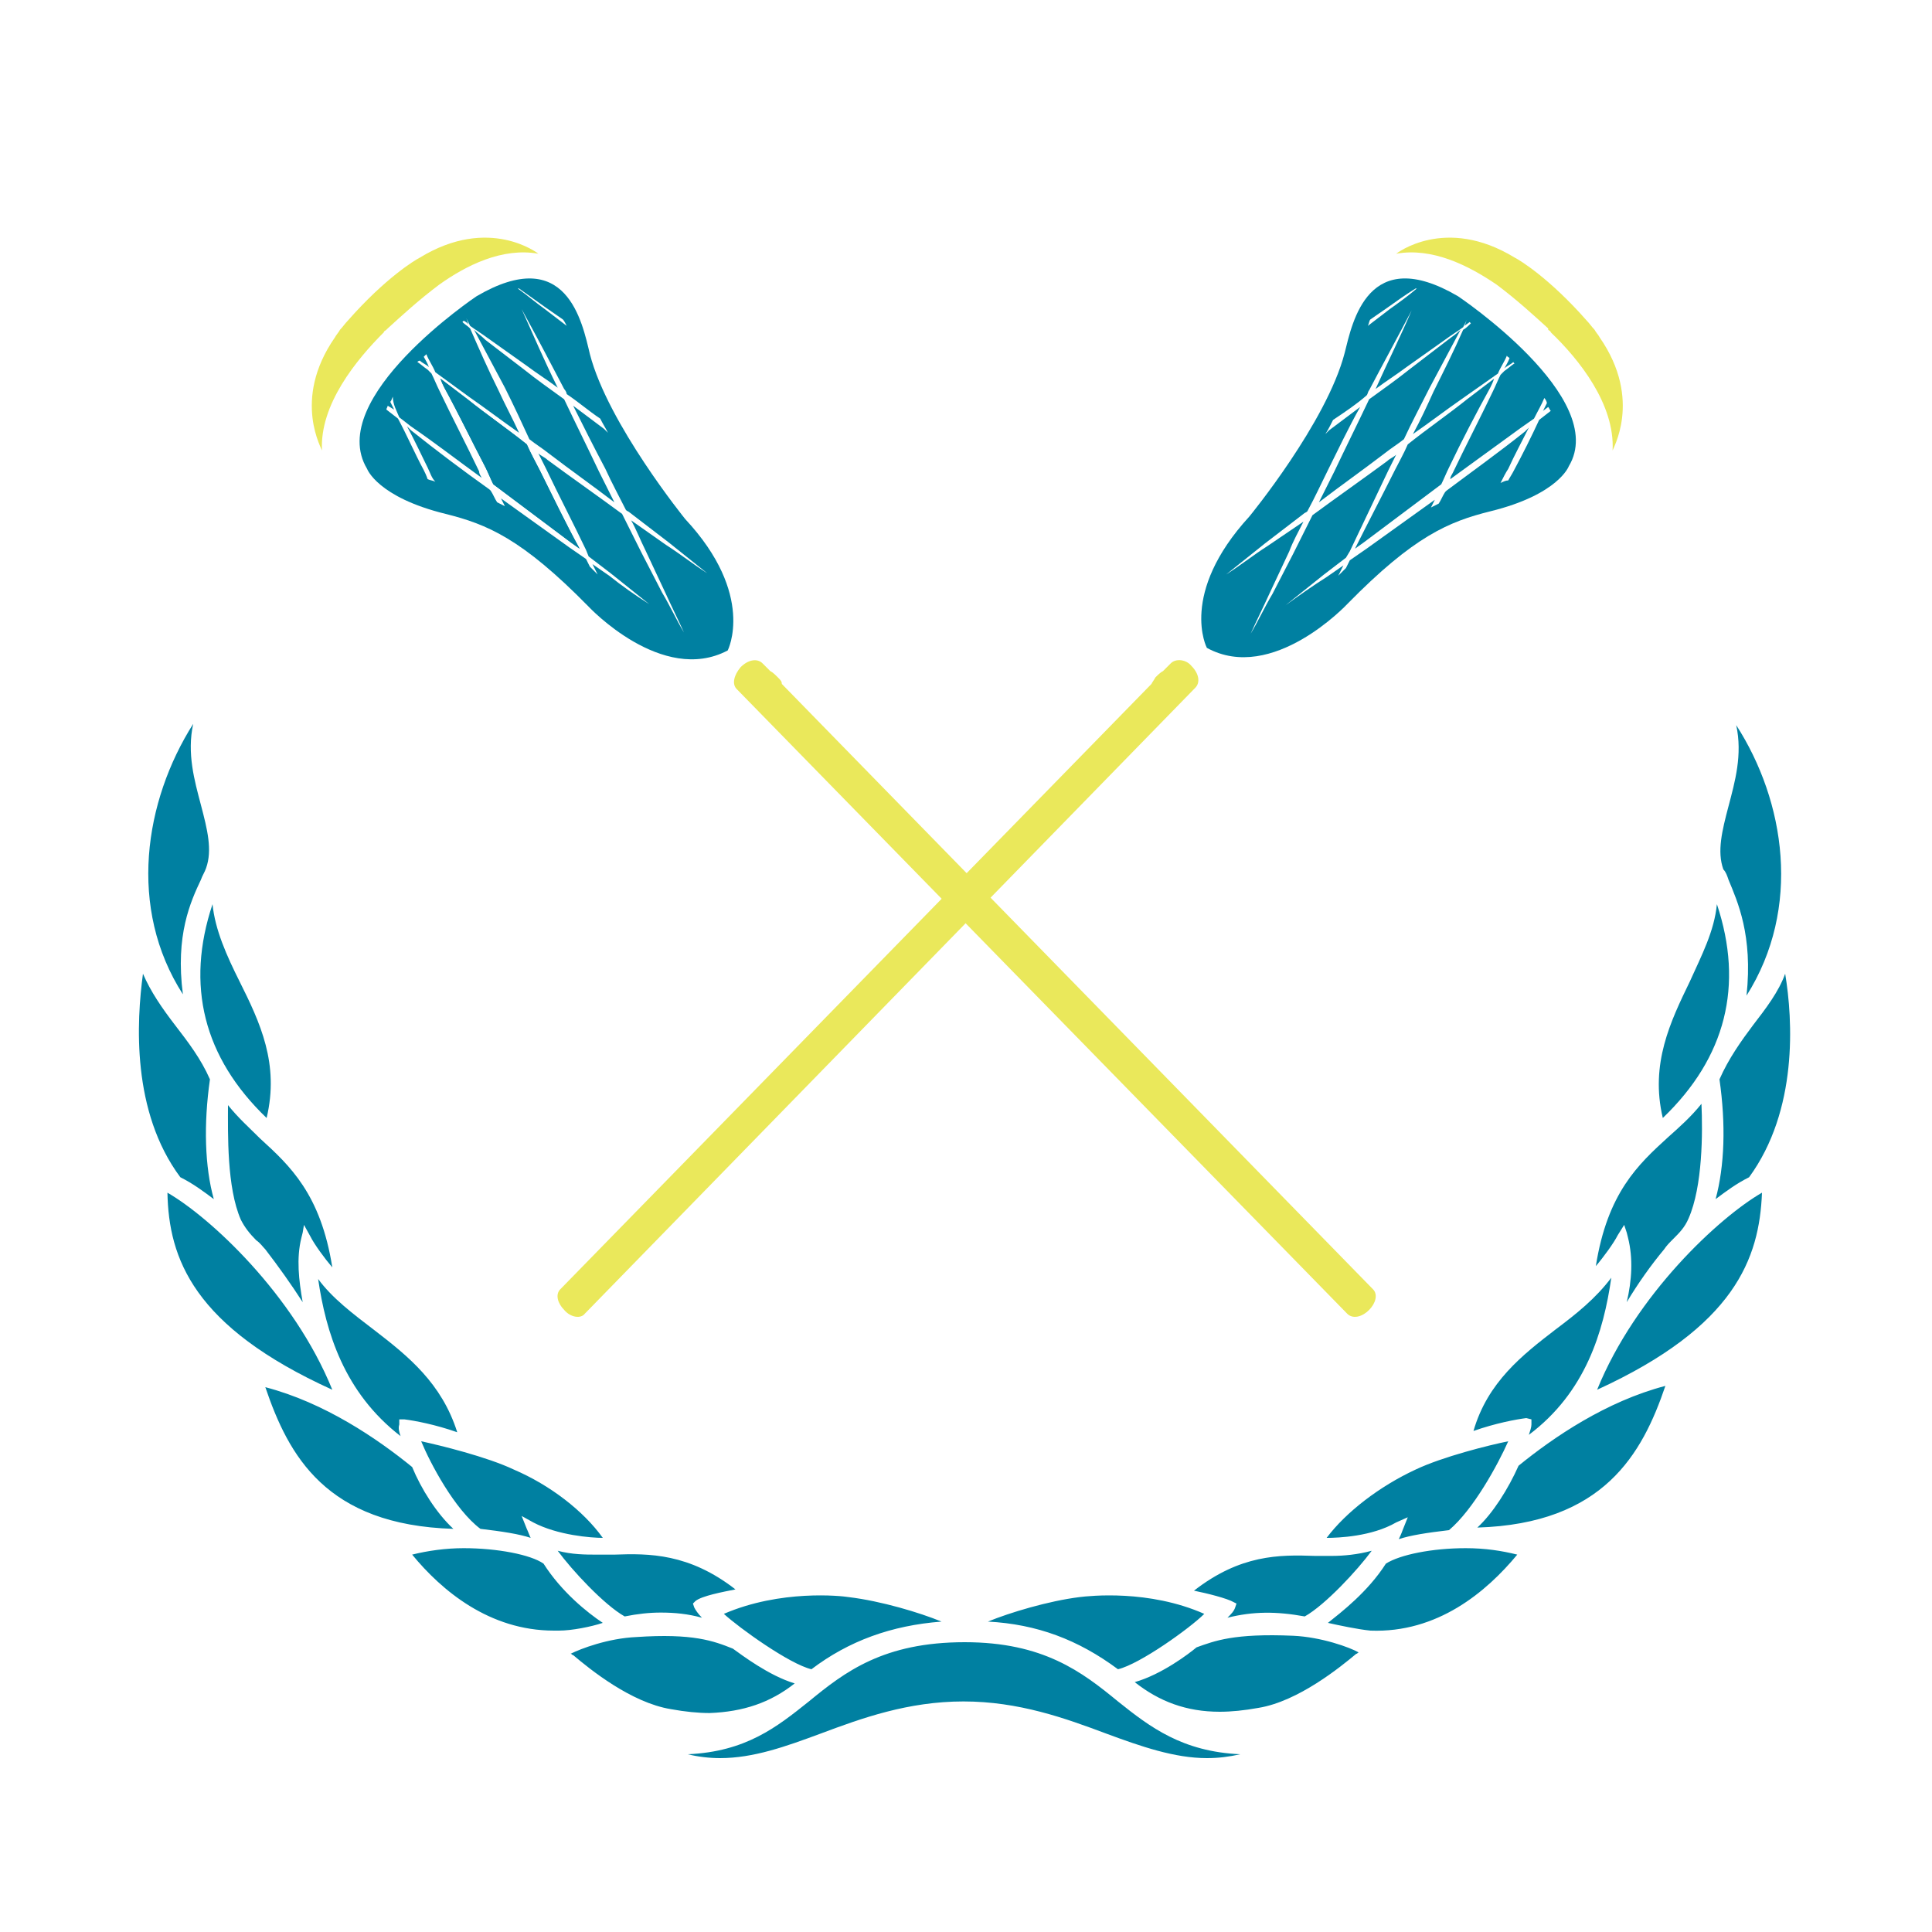 <?xml version="1.0" encoding="utf-8"?>
<!-- Generator: Adobe Illustrator 18.1.0, SVG Export Plug-In . SVG Version: 6.00 Build 0)  -->
<svg version="1.1" id="Layer_1" xmlns="http://www.w3.org/2000/svg" xmlns:xlink="http://www.w3.org/1999/xlink" x="0px" y="0px"
	 viewBox="0 0 150 150" enable-background="new 0 0 150 150" xml:space="preserve">
<g>
	<path fill="#0080A1" d="M34.2,29.4l2.1,1.6c1.5,1.2,3.1,2.3,4.6,3.5c0.3,0.7,0.7,1.4,1,2c1,2,2,4.1,3.1,6.1l-0.7-0.5
		c-2-1.5-4-3-6-4.5c-0.2-0.4-0.4-0.9-0.6-1.3c-1.1-2.1-2.1-4.2-3.2-6.2C34.4,29.9,34.3,29.7,34.2,29.4z"/>
	<path fill="#0080A1" d="M93.5,125.3c-4.3-1.9-8.9-1.4-9.7-1.3c-2.4,0.3-5.4,1.2-7.1,1.9c3.8,0.2,7,1.4,10.1,3.7
		C88.5,129.2,92.4,126.4,93.5,125.3 M96,124.5l-0.1,0.3c-0.1,0.3-0.3,0.5-0.6,0.8c2-0.5,3.8-0.5,6-0.1c1.6-0.9,4.1-3.6,5.2-5.1
		c-1.1,0.3-2.2,0.4-3.1,0.4c-0.4,0-0.9,0-1.3,0c-2.8-0.1-5.8-0.1-9.4,2.7c1,0.2,2.6,0.6,3.1,0.9L96,124.5z M63,129.6
		c2.9-2.2,6.2-3.4,10.1-3.7c-1.7-0.7-4.7-1.6-7.2-1.9c-0.6-0.1-5.3-0.6-9.7,1.3C57.4,126.4,61.3,129.2,63,129.6 M43.3,120.4
		c1.1,1.5,3.6,4.2,5.2,5.1c1-0.2,1.9-0.3,2.8-0.3c1.1,0,2.1,0.1,3.2,0.4c-0.3-0.3-0.5-0.6-0.6-0.8l-0.1-0.3l0.2-0.2
		c0.5-0.4,2.1-0.7,3.1-0.9c-3.6-2.8-6.7-2.8-9.4-2.7c-0.5,0-0.9,0-1.4,0C45.5,120.7,44.4,120.7,43.3,120.4 M37.3,118.7L37.3,118.7
		c1.7,0.2,3,0.4,3.9,0.7c-0.1-0.2-0.2-0.5-0.3-0.7l-0.4-1l0.9,0.5c1.9,1,4.5,1.2,5.4,1.2c-1.5-2.1-4.1-4.1-6.9-5.3
		c-2.1-1-5.8-1.9-7.2-2.2C33.4,113.6,35.3,117.2,37.3,118.7 M109.3,117.8l-0.4,1c0,0-0.1,0.3-0.3,0.7c0.9-0.3,2.2-0.5,3.9-0.7l0,0
		c1.9-1.6,3.8-5.1,4.6-6.9c-1.5,0.3-5.1,1.2-7.2,2.2c-2.8,1.3-5.4,3.3-6.9,5.3c0.9,0,3.5-0.1,5.4-1.2L109.3,117.8z M134.2,68.3
		c0.7,1.7,1.9,4.3,1.4,9c4.3-6.8,3-15.1-0.8-21c0.5,2.3-0.1,4.4-0.6,6.3c-0.5,1.9-0.9,3.5-0.4,4.9C134,67.7,134.1,68,134.2,68.3
		 M133.3,70.2c-0.2,2.1-1.2,4-2.1,6c-1.5,3.1-3.1,6.4-2.1,10.6C134,82.1,135.4,76.5,133.3,70.2 M24.7,99.3c0.6,4.1,2,8.8,6.4,12.2
		c-0.1-0.3-0.2-0.6-0.1-0.9l0-0.4l0.4,0c0.8,0.1,2.4,0.4,4.1,1c-1.2-3.8-3.8-5.9-6.4-7.9C27.4,102,25.8,100.8,24.7,99.3 M133.5,83.8
		c0.5,3.5,0.4,6.7-0.3,9.3c0.8-0.6,1.6-1.2,2.6-1.7c3.8-5.2,3.4-12.2,2.8-15.8c-0.5,1.4-1.5,2.7-2.5,4
		C135.2,80.8,134.2,82.2,133.5,83.8 M118.9,110.2l0,0.4c0,0.2-0.1,0.5-0.2,0.8c4.4-3.3,5.8-8,6.4-12.2c-1.2,1.6-2.7,2.8-4.3,4
		c-2.6,2-5.3,4.1-6.4,7.9c1.7-0.6,3.3-0.9,4.1-1L118.9,110.2z M126.1,95.1l0.2,0.6l0,0v0l0.1,0.4c0.4,1.6,0.3,3.3-0.1,5
		c0.9-1.5,1.9-2.9,2.9-4.1c0.2-0.3,0.4-0.5,0.7-0.8c0.5-0.5,0.9-0.9,1.2-1.6c1.1-2.5,1.1-6.7,1-8.9c-0.8,1-1.7,1.8-2.6,2.6
		c-2.3,2.1-4.7,4.3-5.6,10c0.6-0.7,1.4-1.8,1.7-2.4L126.1,95.1z M32,113.9c-2.7-2.2-6.8-5-11.4-6.2c1.8,5.3,4.7,10.7,14.6,11
		C33.9,117.5,32.7,115.6,32,113.9 M107.6,121.4c-1.4,2.2-3.5,3.8-4.5,4.6c0.9,0.2,2.3,0.5,3.3,0.6c5.2,0.2,9-3,11.4-5.9
		c-1.2-0.3-2.5-0.5-4-0.5C111.2,120.2,108.7,120.7,107.6,121.4 M61.7,130.7c-2-0.6-4.1-2.2-4.8-2.7c-1.5-0.6-3.1-1.2-7.5-0.9
		c-2.2,0.1-4.3,0.9-5.1,1.3c0.1,0,0.1,0.1,0.2,0.1c1.3,1.1,4.5,3.7,7.6,4.2c1.1,0.2,2.1,0.3,3,0.3C57.7,132.9,59.8,132.2,61.7,130.7
		 M17.7,85.8c0,2.2-0.1,6.4,1,8.9c0.3,0.6,0.7,1.1,1.2,1.6c0.3,0.2,0.5,0.5,0.7,0.7c1,1.3,2,2.7,2.9,4.1c-0.3-1.7-0.5-3.4-0.1-5
		l0.1-0.4l0,0l0.1-0.6l0.5,0.9c0.3,0.6,1.1,1.7,1.7,2.4c-0.9-5.7-3.3-7.9-5.6-10C19.4,87.6,18.5,86.8,17.7,85.8 M92.9,127.9
		c-0.6,0.5-2.7,2.1-4.8,2.7c1.9,1.5,4,2.3,6.6,2.3l0,0c0.9,0,1.9-0.1,3-0.3c3.1-0.5,6.4-3.2,7.6-4.2c0.1,0,0.1-0.1,0.2-0.1
		c-0.7-0.4-2.9-1.2-5.1-1.3C95.8,126.8,94.3,127.4,92.9,127.9 M124,107.9c10.7-4.9,12.6-10.2,12.8-15.3
		C133.5,94.5,127,100.5,124,107.9 M114.7,118.6c9.8-0.3,12.8-5.7,14.6-11c-4.6,1.2-8.7,4-11.4,6.2
		C117.1,115.6,115.9,117.5,114.7,118.6 M74.9,127.5c-6.3,0-9.3,2.3-12.1,4.6c-2.5,2-4.9,3.9-9.4,4.1c0.8,0.2,1.7,0.3,2.5,0.3
		c2.6,0,5.1-0.9,7.8-1.9c3.2-1.2,6.8-2.5,11.1-2.5c4.3,0,7.9,1.3,11.1,2.5c2.7,1,5.3,1.9,7.8,1.9c0.9,0,1.7-0.1,2.6-0.3
		c-4.5-0.2-7-2.1-9.5-4.1C84,129.8,81,127.5,74.9,127.5 M15.6,68.3c0.1-0.3,0.3-0.6,0.4-0.9c0.5-1.4,0.1-3-0.4-4.9
		c-0.5-1.9-1.1-4-0.6-6.3c-3.8,6-5.1,14.3-0.8,21C13.6,72.6,14.8,70,15.6,68.3 M20.7,86.8c1-4.2-0.5-7.4-2.1-10.6c-1-2-1.9-4-2.1-6
		C14.4,76.5,15.8,82.1,20.7,86.8 M13,92.6c0.1,5.1,2,10.4,12.8,15.3C22.8,100.5,16.3,94.5,13,92.6 M42.2,121.4
		c-1-0.7-3.6-1.2-6.2-1.2c-1.4,0-2.8,0.2-4,0.5c2.3,2.8,6,5.9,11,5.9l0,0c0.1,0,0.3,0,0.4,0c1,0,2.5-0.3,3.4-0.6
		C45.6,125.2,43.6,123.6,42.2,121.4 M16.6,93.1c-0.7-2.5-0.8-5.8-0.3-9.3c-0.7-1.6-1.7-2.9-2.7-4.2c-1-1.3-1.9-2.6-2.5-4
		c-0.5,3.7-0.9,10.7,2.9,15.8C15,91.9,15.8,92.5,16.6,93.1"/>
	<path fill="#0080A1" d="M116,29.4l-2.1,1.6c-1.5,1.2-3.1,2.3-4.6,3.5c-0.3,0.7-0.7,1.4-1,2c-1,2-2.1,4.1-3.1,6.1l0.7-0.5
		c2-1.5,4-3,6-4.5c0.2-0.4,0.4-0.9,0.6-1.3c1-2.1,2.1-4.2,3.2-6.2C115.8,29.9,115.9,29.7,116,29.4z"/>
	<path fill="#0080A1" d="M113.2,23c-7-4.1-8.2,2-8.8,4.4C103,32.8,97,40.1,97,40.1c-5.5,6-3.3,10.2-3.3,10.2
		c5.1,2.8,10.9-3.4,10.9-3.4c5.2-5.3,7.9-6.4,11.1-7.2c5.3-1.3,6.1-3.5,6.1-3.5C125,30.9,113.2,23,113.2,23z M106.4,24.8l1.3-0.9
		c0.7-0.5,1.4-1,2.2-1.5c0,0,0.1,0,0.1,0c-0.7,0.6-1.4,1.1-2.1,1.6l-1.7,1.3C106.3,25.1,106.3,24.9,106.4,24.8z M119.9,30.9
		c0.1,0.1,0.2,0.3,0.2,0.4c-0.1,0.2-0.2,0.4-0.3,0.6l0.4-0.3c0.1,0.1,0.1,0.2,0.2,0.3l-0.9,0.7c-0.6,1.3-1.3,2.7-2,4
		c-0.1,0.2-0.3,0.5-0.4,0.7c-0.2,0-0.4,0.1-0.6,0.2c0.2-0.4,0.4-0.8,0.6-1.1c0.5-1.1,1.1-2.2,1.6-3.2l-0.3,0.3
		c-2,1.6-4.1,3.1-6.1,4.6c0,0-0.1,0.1-0.1,0.1c-0.2,0.3-0.3,0.6-0.5,0.9c-0.2,0.1-0.4,0.2-0.6,0.3c0.1-0.2,0.2-0.4,0.3-0.6
		c-1.8,1.3-3.5,2.5-5.3,3.8l-1.3,0.9l-0.3,0.6c-0.2,0.2-0.4,0.4-0.6,0.6l0.4-0.8l-1.3,0.9c-1.1,0.7-2.1,1.4-3.2,2.2
		c1-0.8,2-1.6,3-2.4l1.7-1.3l0.3-0.5c1-2.1,2-4.2,3-6.3c0.2-0.4,0.4-0.8,0.6-1.2c-0.2,0.2-0.5,0.3-0.7,0.5c-1.9,1.4-3.9,2.8-5.8,4.2
		c-0.5,1-1,2-1.5,3l-1.6,3.1c-0.6,1-1.1,2.1-1.7,3.1c0.5-1.1,1-2.1,1.5-3.2l1.5-3.2c0.3-0.8,0.7-1.5,1.1-2.3l-2.8,1.9
		c-1.1,0.7-2.1,1.5-3.2,2.2c1-0.8,2-1.6,3-2.4l3-2.3c0.1-0.1,0.2-0.1,0.3-0.2c0.6-1.1,1.1-2.2,1.6-3.2c0.8-1.6,1.6-3.3,2.5-4.9
		c-0.8,0.6-1.6,1.2-2.4,1.8c-0.1,0.1-0.2,0.2-0.3,0.3c0.2-0.3,0.4-0.7,0.6-1.1c0.9-0.6,1.8-1.2,2.6-1.9c0.1-0.1,0.1-0.3,0.2-0.4
		c1.1-2.1,2.2-4.1,3.3-6.2c-0.9,2.1-1.9,4.1-2.8,6.1c0.8-0.6,1.6-1.1,2.4-1.7l3.1-2.2c0.4-0.3,0.9-0.6,1.3-0.9
		c0.1-0.2,0.2-0.4,0.3-0.6c0,0,0,0,0,0c-0.1,0.2-0.1,0.3-0.2,0.5c0.1-0.1,0.3-0.2,0.4-0.3c0,0,0.1,0.1,0.1,0.1
		c-0.2,0.2-0.4,0.4-0.6,0.5c-0.7,1.6-1.5,3.2-2.3,4.8c-0.5,1.1-1,2.2-1.6,3.3c1.3-0.9,2.6-1.9,3.9-2.8l2.7-1.9
		c0.2-0.5,0.5-0.9,0.7-1.4c0,0.1,0.1,0.1,0.2,0.2c-0.1,0.3-0.3,0.6-0.4,0.8c0.2-0.2,0.5-0.3,0.7-0.5c0,0.1,0.1,0.1,0.1,0.1
		c-0.3,0.2-0.5,0.4-0.8,0.6l-0.3,0.3c-0.2,0.4-0.4,0.9-0.6,1.3c-1,2.1-2.1,4.2-3.1,6.3c-0.1,0.2-0.2,0.3-0.2,0.5
		c1.8-1.3,3.7-2.7,5.5-4l1-0.7C119.4,31.9,119.7,31.4,119.9,30.9z"/>
	<path fill="#0080A1" d="M111,30.1c0.8-1.5,1.6-3,2.4-4.5c-0.3,0.3-0.6,0.5-1,0.8l-3,2.3c-1,0.8-2,1.5-3.1,2.3
		c-0.9,1.9-1.8,3.7-2.7,5.6c-0.4,0.8-0.8,1.6-1.2,2.4c1.7-1.3,3.4-2.5,5.1-3.8c0.5-0.4,1-0.7,1.5-1.1
		C109.6,32.8,110.3,31.5,111,30.1z"/>
	<path fill="#EAE85B" d="M124.2,26.2L124.2,26.2c-0.1-0.2-0.3-0.4-0.4-0.6c-0.2-0.2-0.4-0.5-0.6-0.7c-2.9-3.3-5.2-4.7-5.6-4.9
		c-5.4-3.3-9.2-0.3-9.2-0.3c2.8-0.5,5.6,0.9,7.8,2.4c1.6,1.2,2.9,2.4,4,3.4h0c0,0,0,0.1,0,0.1c0.1,0.1,0.2,0.1,0.2,0.2
		c2.2,2.1,5,5.6,4.8,9.2C125.1,35,127.6,31.1,124.2,26.2z"/>
	<path fill="#EAE85B" d="M90.9,51.5l-0.6,0.6c-0.2,0.1-0.4,0.3-0.6,0.5c-0.1,0.2-0.2,0.3-0.3,0.5l-45.9,47c-0.4,0.4-0.2,1.1,0.3,1.6
		c0.5,0.6,1.3,0.7,1.6,0.3l47.4-48.6c0.4-0.4,0.3-1.1-0.3-1.7C92.1,51.2,91.3,51.1,90.9,51.5z"/>
	<path fill="#0080A1" d="M34.2,29.4l2.1,1.6c1.5,1.2,3.1,2.3,4.6,3.5c0.3,0.7,0.7,1.4,1,2c1,2,2,4.1,3.1,6.1l-0.7-0.5
		c-2-1.5-4-3-6-4.5c-0.2-0.4-0.4-0.9-0.6-1.3c-1.1-2.1-2.1-4.2-3.2-6.2C34.4,29.9,34.3,29.7,34.2,29.4z"/>
	<path fill="#0080A1" d="M28.5,36.4c0,0,0.8,2.2,6.1,3.5c3.2,0.8,5.9,1.9,11.1,7.2c0,0,5.7,6.1,10.8,3.4c0,0,2.2-4.3-3.3-10.2
		c0,0-6-7.4-7.4-12.8C45.2,25,44,18.9,37,23C37,23,25.2,30.9,28.5,36.4z M44,25.3L42.3,24c-0.7-0.5-1.4-1.1-2.1-1.6c0,0,0.1,0,0.1,0
		c0.7,0.5,1.4,1,2.1,1.5l1.3,0.9C43.8,24.9,43.9,25.1,44,25.3z M31,32.4l0.9,0.7c1.9,1.3,3.7,2.7,5.5,4c-0.1-0.2-0.2-0.3-0.2-0.5
		c-1-2.1-2.1-4.2-3.1-6.3c-0.2-0.4-0.4-0.9-0.6-1.3l-0.3-0.3c-0.3-0.2-0.5-0.4-0.8-0.6c0,0,0.1-0.1,0.2-0.1c0.2,0.2,0.5,0.3,0.7,0.5
		c-0.1-0.3-0.3-0.6-0.4-0.8c0.1-0.1,0.1-0.1,0.2-0.2c0.2,0.5,0.5,0.9,0.7,1.4l2.6,1.9c1.3,0.9,2.6,1.9,3.9,2.8
		c-0.5-1.1-1.1-2.2-1.6-3.3c-0.8-1.6-1.5-3.2-2.2-4.8c-0.2-0.2-0.4-0.3-0.6-0.5c0,0,0,0,0.1-0.1c0.2,0.1,0.3,0.2,0.4,0.3
		c-0.1-0.1-0.1-0.3-0.2-0.5c0,0,0,0,0,0c0.1,0.2,0.2,0.4,0.3,0.6c0.4,0.3,0.9,0.6,1.3,0.9l3.1,2.2c0.8,0.6,1.6,1.1,2.4,1.7
		c-1-2-1.9-4.1-2.8-6.1c1.1,2,2.2,4.1,3.3,6.2c0.1,0.1,0.2,0.3,0.2,0.4c0.9,0.6,1.7,1.3,2.6,1.9c0.2,0.4,0.4,0.7,0.6,1.1
		c-0.1-0.1-0.2-0.2-0.3-0.3c-0.8-0.6-1.6-1.2-2.4-1.8c0.8,1.6,1.6,3.2,2.5,4.9c0.5,1.1,1.1,2.2,1.6,3.2c0.1,0.1,0.2,0.1,0.3,0.2
		l3,2.3c1,0.8,2,1.6,3,2.4c-1.1-0.7-2.1-1.5-3.2-2.2L49,40.4c0.4,0.7,0.7,1.5,1.1,2.3l1.5,3.2c0.5,1.1,1,2.1,1.5,3.2
		c-0.6-1-1.1-2.1-1.7-3.1l-1.6-3.1c-0.5-1-1-2-1.5-3c-1.9-1.4-3.9-2.8-5.8-4.2c-0.2-0.2-0.5-0.3-0.7-0.5c0.2,0.4,0.4,0.8,0.6,1.2
		c1,2.1,2.1,4.2,3.1,6.3l0.2,0.5l1.7,1.3c1,0.8,2,1.6,3,2.4c-1.1-0.7-2.1-1.4-3.1-2.2l-1.3-0.9l0.4,0.8c-0.2-0.2-0.4-0.4-0.6-0.6
		l-0.3-0.6l-1.3-0.9c-1.8-1.3-3.5-2.5-5.3-3.8c0.1,0.2,0.2,0.4,0.3,0.6c-0.2-0.1-0.4-0.2-0.6-0.3c-0.2-0.3-0.3-0.6-0.5-0.9
		c0,0-0.1-0.1-0.1-0.1c-2.1-1.5-4.1-3-6.1-4.6l-0.3-0.3c0.6,1.1,1.1,2.2,1.6,3.2c0.2,0.4,0.3,0.8,0.6,1.1c-0.2-0.1-0.4-0.1-0.6-0.2
		c-0.1-0.3-0.2-0.5-0.3-0.7c-0.7-1.3-1.3-2.7-2-4l-0.9-0.7c0-0.1,0.1-0.2,0.1-0.3l0.5,0.3c-0.1-0.2-0.2-0.4-0.3-0.6
		c0.1-0.1,0.1-0.2,0.2-0.4C30.5,31.4,30.8,31.9,31,32.4z"/>
	<path fill="#0080A1" d="M39.2,30.1c-0.8-1.5-1.6-3-2.4-4.5c0.3,0.3,0.6,0.5,0.9,0.8l3,2.3c1,0.8,2,1.5,3.1,2.3
		c0.9,1.9,1.8,3.7,2.7,5.6c0.4,0.8,0.8,1.6,1.2,2.4c-1.7-1.3-3.4-2.5-5.1-3.8c-0.5-0.4-1-0.7-1.5-1.1C40.5,32.8,39.9,31.5,39.2,30.1
		z"/>
	<path fill="#EAE85B" d="M26,26.2L26,26.2c0.1-0.2,0.3-0.4,0.4-0.6c0.2-0.2,0.4-0.5,0.6-0.7c2.9-3.3,5.2-4.7,5.6-4.9
		c5.4-3.3,9.2-0.3,9.2-0.3c-2.8-0.5-5.6,0.9-7.7,2.4c-1.6,1.2-2.9,2.4-4,3.4h0c0,0-0.1,0.1-0.1,0.1c-0.1,0.1-0.2,0.1-0.2,0.2
		c-2.1,2.1-5,5.6-4.8,9.2C25.1,35,22.6,31.1,26,26.2z"/>
	<path fill="#EAE85B" d="M59.2,51.5l0.6,0.6c0.2,0.1,0.4,0.3,0.6,0.5c0.2,0.2,0.3,0.3,0.3,0.5l45.9,47c0.4,0.4,0.2,1.1-0.3,1.6
		c-0.6,0.6-1.3,0.7-1.7,0.3L57.2,53.5c-0.4-0.4-0.2-1.1,0.3-1.7C58.1,51.2,58.8,51.1,59.2,51.5z"/>
</g>
</svg>
